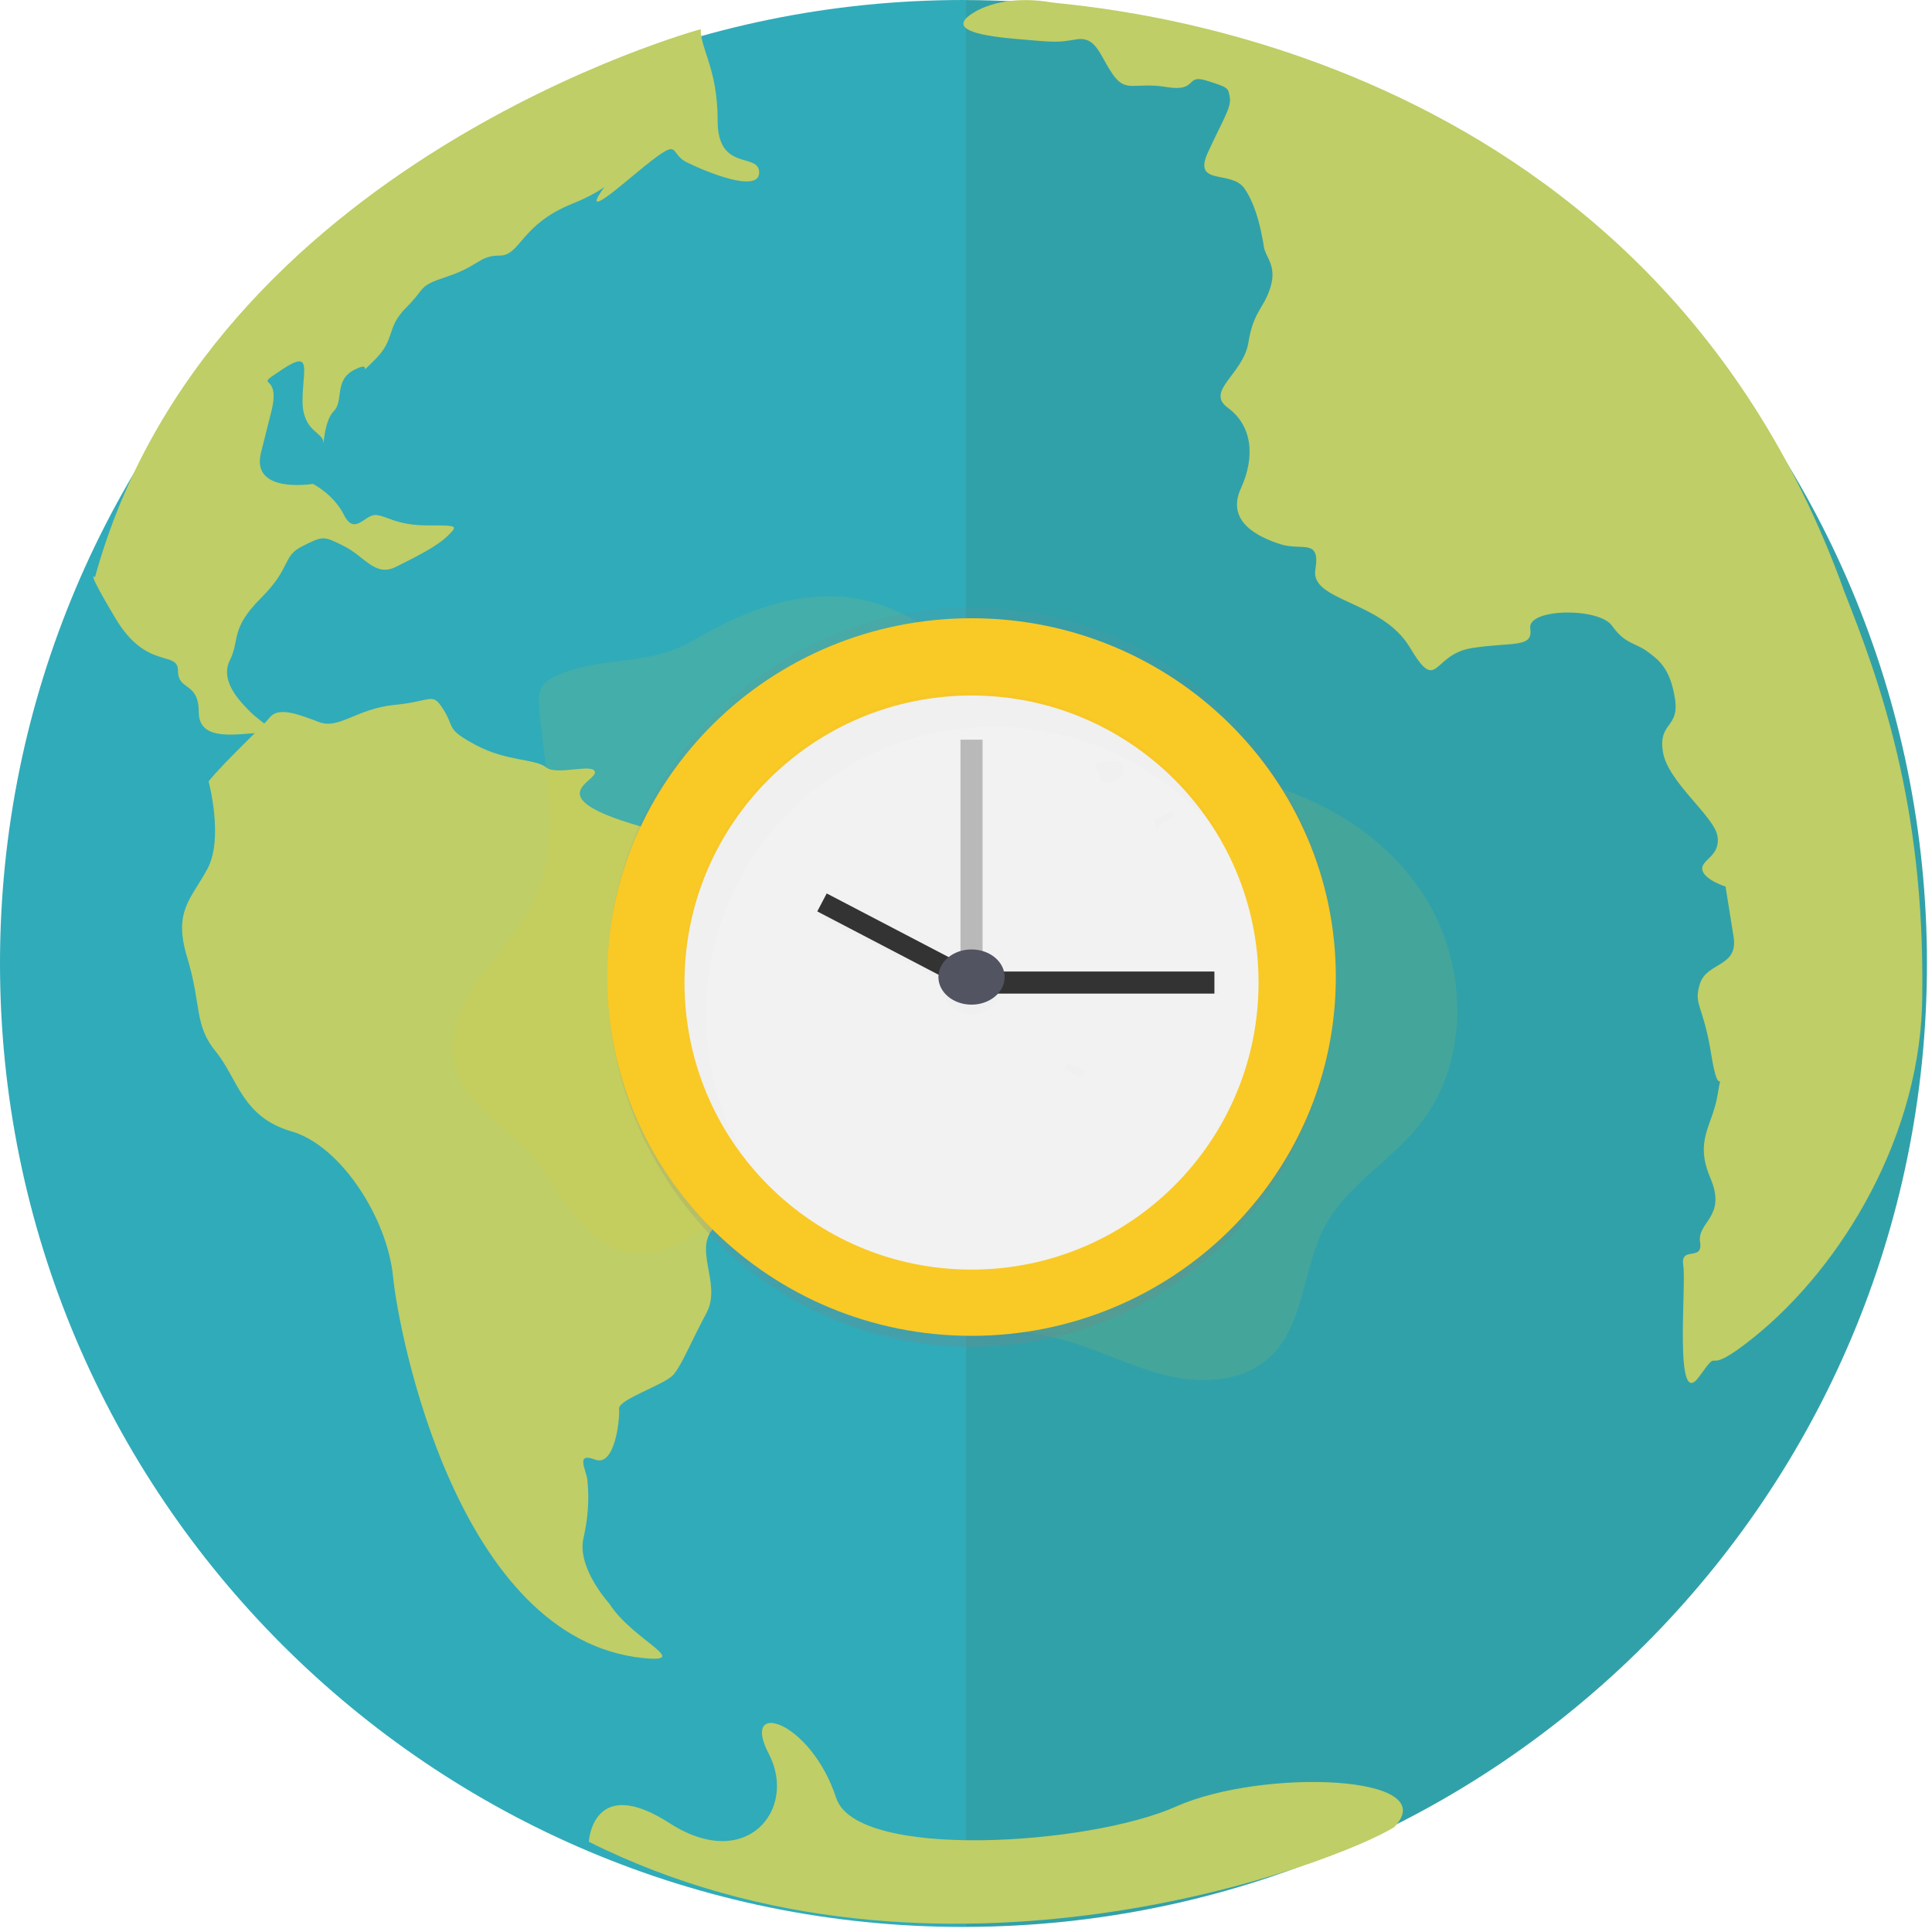 <svg width="175" height="175" viewBox="0 0 175 175" fill="none" xmlns="http://www.w3.org/2000/svg">
<path d="M87.27 0C39.072 0 0 39.072 0 87.27C0 135.472 39.072 174.543 87.27 174.543C87.347 174.543 87.423 174.538 87.5 174.538V0.005C87.423 0.005 87.347 0 87.27 0Z" fill="#30ABB9"/>
<path d="M174.543 87.27C174.543 39.148 135.595 0.131 87.5 0.005V174.538C135.595 174.412 174.543 135.395 174.543 87.27Z" fill="#31A1A9"/>
<path d="M18.892 70.771C18.892 70.771 20.275 75.901 18.799 78.679C17.317 81.457 15.665 82.496 16.961 86.745C18.26 91.011 17.563 92.835 19.551 95.263C21.55 97.697 21.894 101.169 26.406 102.482C30.92 103.791 35.082 110.398 35.596 115.604C36.11 120.816 41.445 148.518 58.302 150.191C62.735 150.629 57.266 148.542 55.185 145.242C55.185 145.242 52.237 142.021 52.85 139.33C53.454 136.639 53.285 134.9 53.2 134.034C53.115 133.167 52.079 131.512 53.903 132.21C55.724 132.91 56.159 128.477 56.074 127.608C55.989 126.744 60.246 125.439 61.029 124.485C61.81 123.534 62.508 121.707 63.99 118.934C65.469 116.159 62.519 112.941 64.952 110.947C67.386 108.948 72.77 110.176 72.513 107.568C72.253 104.962 71.999 102.364 73.65 101.322C75.302 100.28 73.916 95.153 73.743 93.414C73.574 91.684 81.132 88.304 78.881 83.262C76.631 78.219 66.905 77.429 57.879 74.815C48.85 72.198 53.974 70.815 53.889 69.945C53.802 69.079 50.414 70.29 49.462 69.505C48.505 68.72 45.902 68.98 43.127 67.501C40.348 66.024 41.218 65.939 40.176 64.288C39.14 62.636 39.225 63.506 35.749 63.848C32.277 64.192 30.71 66.098 28.889 65.403C27.065 64.704 25.244 64.006 24.462 64.96C23.672 65.918 20.456 68.868 18.892 70.771Z" fill="#BFCE66"/>
<path d="M63.47 2.644C63.47 2.644 18.941 14.689 8.602 52.287C8.602 52.287 7.662 51.346 10.484 56.049C13.303 60.75 16.122 58.868 16.122 60.75C16.122 62.631 18.003 61.69 18.003 64.509C18.003 67.329 21.763 66.391 23.641 66.391C25.523 66.391 23.641 65.45 22.701 64.509C21.76 63.569 19.882 61.69 20.82 59.809C21.757 57.928 20.82 56.99 23.639 54.171C26.46 51.349 25.52 50.408 27.401 49.468C29.282 48.527 29.282 48.527 31.161 49.468C33.039 50.408 33.977 52.287 35.859 51.349C37.74 50.411 39.618 49.468 40.559 48.53C41.5 47.592 41.5 47.589 38.678 47.589C35.856 47.589 34.918 46.648 33.977 46.648C33.037 46.648 32.099 48.53 31.161 46.648C30.223 44.767 28.342 43.829 28.342 43.829C28.342 43.829 22.701 44.77 23.639 41.01C24.582 37.253 23.639 41.01 24.582 37.253C25.523 33.491 22.701 35.372 25.523 33.491C28.342 31.609 27.404 33.491 27.404 36.312C27.404 39.129 29.285 39.129 29.285 40.07C29.285 41.01 29.285 38.188 30.226 37.253C31.166 36.312 30.226 34.431 32.107 33.491C33.986 32.55 32.107 34.431 33.986 32.55C35.867 30.669 34.926 29.731 36.805 27.85C38.683 25.968 37.745 25.968 40.565 25.03C43.386 24.09 43.386 23.149 45.268 23.149C47.149 23.149 47.149 20.333 51.846 18.452C56.544 16.57 56.544 14.689 56.544 14.689C56.544 14.689 50.906 21.271 56.544 16.57C62.185 11.867 60.304 13.748 62.185 14.689C64.066 15.63 68.764 17.511 68.764 15.63C68.764 13.748 65.004 15.63 65.004 10.929C65.004 6.229 63.47 4.523 63.47 2.644Z" fill="#BFCE66"/>
<path d="M174.119 89.983C174.119 102.698 166.89 114.655 158.9 121.103C153.833 125.188 156.179 121.538 153.896 124.712C151.61 127.884 152.761 116.446 152.471 114.62C152.176 112.793 154.284 114.327 153.994 112.503C153.707 110.679 156.425 110.242 154.938 106.739C153.448 103.236 155.113 102.031 155.583 99.151C156.056 96.261 155.728 100.059 155.001 95.498C154.271 90.932 153.366 91.077 153.981 89.105C154.602 87.136 157.464 87.612 157.03 84.872C156.592 82.138 156.3 80.306 156.3 80.306C156.3 80.306 154.342 79.685 154.194 78.775C154.049 77.859 155.862 77.572 155.569 75.745C155.282 73.921 151.069 70.85 150.628 68.105C150.191 65.368 152.157 65.991 151.714 63.257C151.279 60.517 150.227 59.749 149.171 58.98C148.116 58.212 147.208 58.357 146.016 56.678C144.818 54.996 138.318 55.098 138.608 56.924C138.898 58.745 136.94 58.122 133.309 58.704C129.68 59.279 130.266 62.934 127.714 58.658C125.177 54.384 118.677 54.483 119.145 51.6C119.618 48.718 117.947 49.922 115.989 49.295C114.026 48.669 111.018 47.28 112.394 44.253C113.775 41.226 113.337 38.486 111.229 36.947C109.126 35.41 112.607 33.92 113.077 31.035C113.548 28.156 114.455 28.011 115.071 26.037C115.689 24.065 114.633 23.302 114.488 22.389C114.341 21.47 113.903 18.736 112.708 17.052C111.508 15.375 108.027 16.866 109.4 13.836C110.783 10.812 111.543 9.754 111.398 8.838C111.251 7.924 111.251 7.924 109.29 7.301C107.33 6.68 108.525 8.364 105.659 7.883C102.791 7.402 102.028 8.463 100.83 6.781C99.63 5.102 99.337 3.279 97.524 3.563C95.711 3.853 95.711 3.853 91.932 3.516C88.156 3.186 86.193 2.559 87.866 1.359C89.537 0.156 92.26 -0.279 95.129 0.2C97.992 0.681 148.993 3.218 167.07 53.621C170.201 61.545 174.325 72.729 174.119 89.983Z" fill="#BFCE66"/>
<path d="M126.282 165.506C121.207 168.664 85.072 182.695 53.334 166.827C53.334 166.827 53.67 160.645 60.659 165.145C67.648 169.646 72.253 163.857 69.634 158.859C67.014 153.858 73.421 155.794 75.745 162.865C77.607 168.52 98.645 167.15 106.507 163.644C114.362 160.144 130.87 160.757 126.282 165.506Z" fill="#BFCE66"/>
<path opacity="0.1" d="M50.604 61.109C50.01 61.355 49.4 61.671 49.073 62.226C48.727 62.811 48.769 63.538 48.833 64.216C49.394 70.092 50.873 76.342 48.32 81.665C47.08 84.247 45.008 86.317 43.359 88.662C41.711 91.007 40.466 93.935 41.231 96.694C42.166 100.065 45.654 101.934 48.006 104.529C49.545 106.225 50.624 108.286 52.06 110.07C53.496 111.855 55.464 113.427 57.757 113.532C61.054 113.683 63.736 110.838 66.969 110.179C70.281 109.504 73.616 111.221 76.302 113.277C78.987 115.333 81.429 117.823 84.558 119.106C88.014 120.525 91.909 120.308 95.546 121.16C98.858 121.937 101.907 123.589 105.195 124.47C108.483 125.351 112.337 125.297 114.884 123.048C118.204 120.106 117.943 114.866 120.064 110.974C122.033 107.358 125.889 105.2 128.484 102.003C133.154 96.25 133.001 87.457 129.036 81.2C125.071 74.943 117.889 71.154 110.545 70.168C107.233 69.724 103.822 69.784 100.638 68.774C92.116 66.071 87.044 56.387 78.343 54.372C72.812 53.093 67.433 55.308 62.722 58.034C58.633 60.4 54.86 59.345 50.604 61.109Z" fill="#F9C926"/>
<path d="M88 122C106.225 122 121 107.002 121 88.5C121 69.999 106.225 55 88 55C69.775 55 55 69.999 55 88.5C55 107.002 69.775 122 88 122Z" fill="url(#paint0_linear)"/>
<path d="M88 121C106.225 121 121 106.449 121 88.5C121 70.551 106.225 56 88 56C69.775 56 55 70.551 55 88.5C55 106.449 69.775 121 88 121Z" fill="#F9C926"/>
<path d="M88 115C102.359 115 114 103.359 114 89C114 74.641 102.359 63 88 63C73.641 63 62 74.641 62 89C62 103.359 73.641 115 88 115Z" fill="#F2F2F2"/>
<path opacity="0.3" d="M89 67H87V90H89V67Z" fill="#333333"/>
<g opacity="0.1">
<path opacity="0.1" d="M110.425 88.172H89.588V90.011H110.425V88.172Z" fill="black"/>
<path opacity="0.1" d="M74.877 81.293L74.022 82.922L87.133 89.768L87.988 88.139L74.877 81.293Z" fill="black"/>
<path opacity="0.1" d="M88.021 91.849C89.549 91.849 90.787 90.614 90.787 89.091C90.787 87.568 89.549 86.333 88.021 86.333C86.493 86.333 85.255 87.568 85.255 89.091C85.255 90.614 86.493 91.849 88.021 91.849Z" fill="black"/>
</g>
<path d="M110 88H90V90H110V88Z" fill="#333333"/>
<path d="M87.994 87.773L74.883 80.927L74.028 82.556L87.139 89.402L87.994 87.773Z" fill="#333333"/>
<path d="M88 91C89.657 91 91 89.881 91 88.5C91 87.119 89.657 86 88 86C86.343 86 85 87.119 85 88.5C85 89.881 86.343 91 88 91Z" fill="#535461"/>
<g opacity="0.1">
<path opacity="0.1" d="M63.955 91.849C63.955 77.48 75.637 65.832 90.047 65.832C94.092 65.828 98.082 66.764 101.701 68.564C105.321 70.365 108.47 72.981 110.899 76.206C106.459 68.159 97.884 62.706 88.019 62.706C73.609 62.706 61.927 74.354 61.927 88.724C61.919 94.368 63.76 99.862 67.17 104.367C65.055 100.532 63.949 96.226 63.955 91.849Z" fill="black"/>
</g>
<g opacity="0.1">
<path opacity="0.1" d="M98.273 97.229C98.154 97.343 98.057 97.478 97.987 97.626C97.331 97.331 96.642 96.959 96.392 96.821L96.372 96.811C96.497 96.654 96.641 96.512 96.799 96.389C96.799 96.389 98.611 96.935 98.273 97.229Z" fill="black"/>
</g>
<g opacity="0.1">
<path opacity="0.1" d="M101.857 69.984C101.609 70.307 101.277 70.556 100.898 70.704C100.518 70.852 100.105 70.894 99.704 70.825C99.68 70.354 99.583 69.884 99.326 69.597C98.652 68.841 101.516 68.968 101.516 68.968C101.604 69.314 101.718 69.654 101.857 69.984Z" fill="black"/>
</g>
<g opacity="0.1">
<path opacity="0.1" d="M106.413 73.95C106.103 74.064 104.903 74.546 104.771 75.237C104.689 74.929 104.627 74.616 104.586 74.301L106.062 73.503C106.201 73.632 106.32 73.783 106.413 73.95Z" fill="black"/>
</g>
<defs>
<linearGradient id="paint0_linear" x1="88" y1="122" x2="88" y2="55" gradientUnits="userSpaceOnUse">
<stop stop-color="#808080" stop-opacity="0.25"/>
<stop offset="0.54" stop-color="#808080" stop-opacity="0.12"/>
<stop offset="1" stop-color="#808080" stop-opacity="0.1"/>
</linearGradient>
</defs>
</svg>
